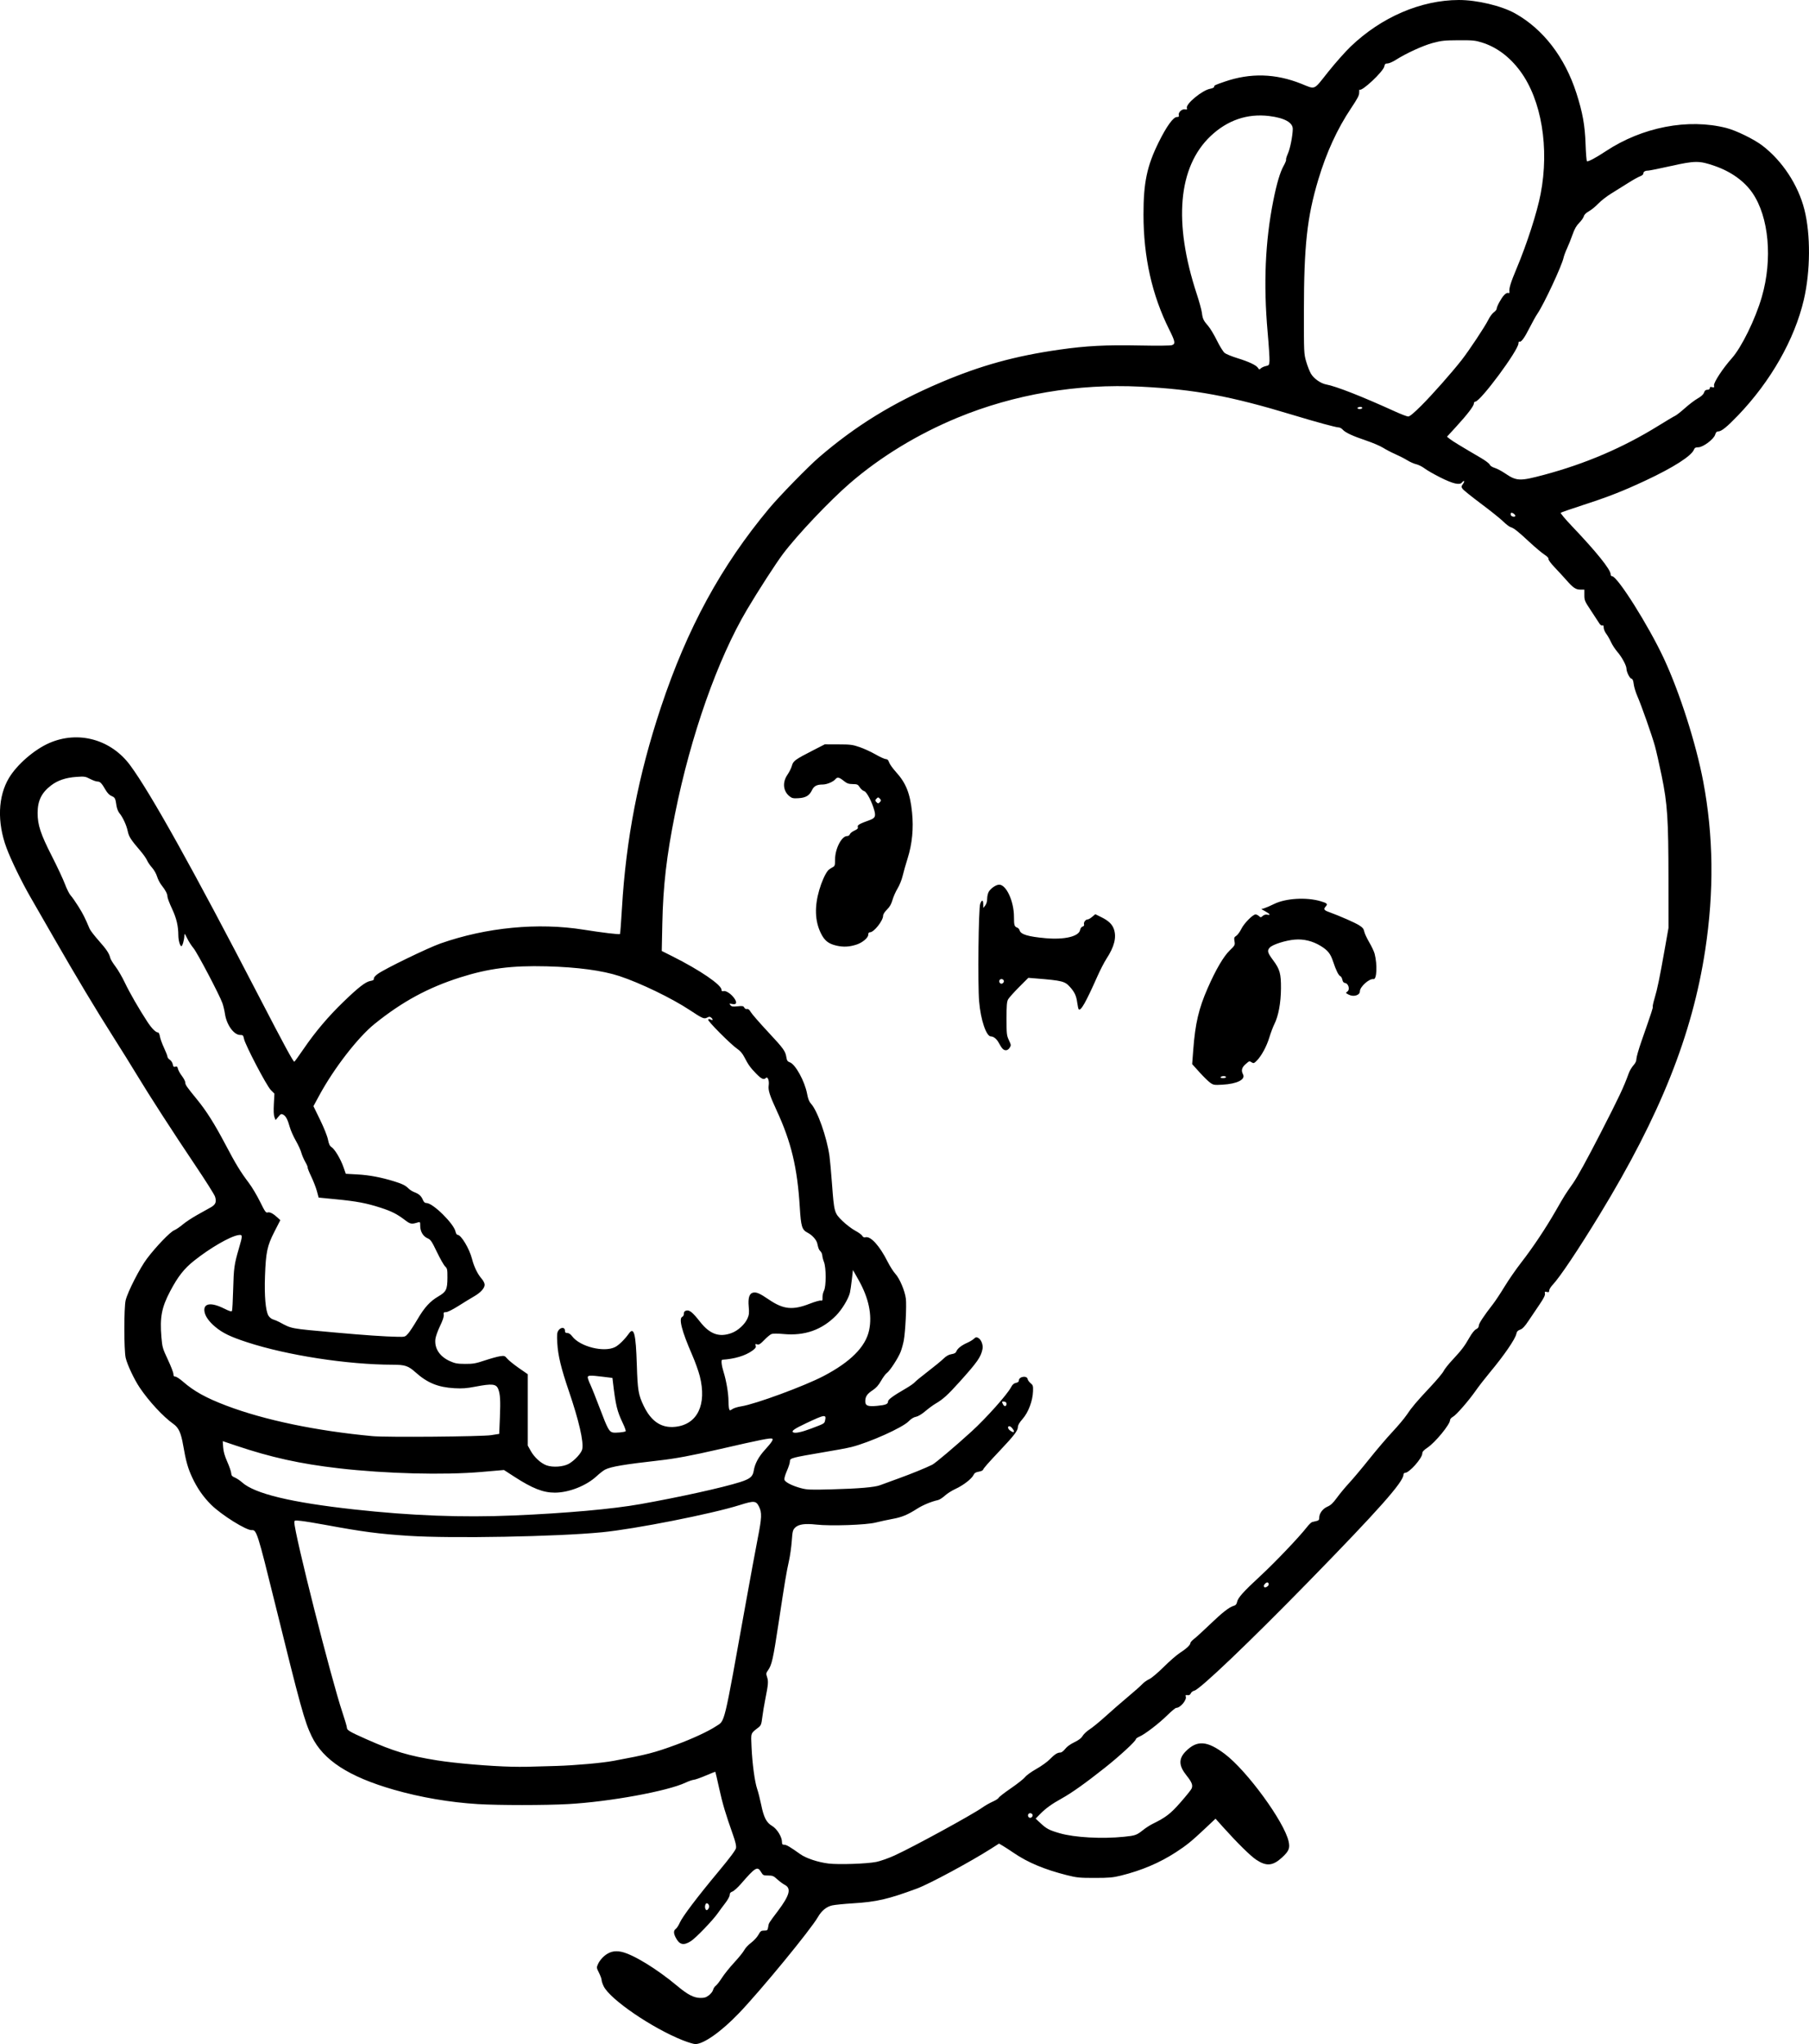 <?xml version="1.0" encoding="UTF-8" standalone="no"?>
<!-- Created with Inkscape (http://www.inkscape.org/) -->

<svg
   width="482.879mm"
   height="545.294mm"
   viewBox="0 0 482.879 545.294"
   version="1.1"
   id="svg1"
   xml:space="preserve"
   xmlns="http://www.w3.org/2000/svg"
   xmlns:svg="http://www.w3.org/2000/svg"><defs
     id="defs1" /><g
     id="layer1"
     transform="translate(963.246,222.585)"><path
       style="fill:#000000"
       d="m -780.988,321.694 c -8.203,-3.253 -19.427,-10.918 -21.125,-14.426 -0.299,-0.618 -0.544,-1.361 -0.544,-1.65 0,-0.289 -0.312,-1.152 -0.694,-1.918 -0.693,-1.39 -0.693,-1.394 -0.214,-2.456 0.264,-0.585 0.957,-1.472 1.54,-1.971 1.401,-1.199 2.776,-1.561 4.566,-1.202 3.093,0.621 9.488,4.516 15.044,9.162 2.739,2.291 4.368,3.134 6.105,3.159 1.071,0.016 1.533,-0.126 2.284,-0.698 0.518,-0.394 1.023,-1.044 1.123,-1.443 0.1,-0.399 0.421,-0.894 0.713,-1.098 0.292,-0.205 1.038,-1.163 1.658,-2.131 0.62,-0.967 2.103,-2.812 3.295,-4.098 1.192,-1.287 2.392,-2.774 2.665,-3.305 0.273,-0.531 1.09,-1.404 1.815,-1.941 0.725,-0.537 1.602,-1.489 1.95,-2.117 0.555,-1.002 0.743,-1.141 1.545,-1.141 0.839,0 0.925,-0.075 1.065,-0.935 0.184,-1.129 0.045,-0.899 2.6,-4.292 3.153,-4.188 3.637,-6.045 1.818,-6.974 -0.471,-0.24 -1.359,-0.897 -1.975,-1.46 -0.99,-0.905 -1.273,-1.023 -2.456,-1.023 -1.248,0 -1.374,-0.062 -1.884,-0.926 -0.959,-1.625 -1.493,-1.312 -5.365,3.15 -0.86,0.991 -1.887,1.914 -2.282,2.052 -0.517,0.18 -0.719,0.432 -0.719,0.896 0,0.358 -0.516,1.313 -1.158,2.142 -0.637,0.823 -1.539,2.044 -2.006,2.714 -1.331,1.91 -5.899,6.652 -7.203,7.479 -1.981,1.256 -3.072,0.983 -4.088,-1.024 -0.561,-1.109 -0.542,-1.821 0.06,-2.247 0.269,-0.19 0.745,-0.925 1.057,-1.632 0.732,-1.661 4.648,-6.836 10.338,-13.662 3.039,-3.647 4.572,-5.697 4.677,-6.257 0.111,-0.59 -0.127,-1.633 -0.814,-3.572 -1.992,-5.622 -2.769,-8.238 -3.69,-12.422 -0.52,-2.363 -0.975,-4.325 -1.011,-4.359 -0.036,-0.034 -1.188,0.418 -2.559,1.005 -1.372,0.587 -2.807,1.092 -3.191,1.122 -0.383,0.03 -1.358,0.368 -2.167,0.75 -4.844,2.291 -20.354,5.124 -31.422,5.737 -6.009,0.333 -18.547,0.335 -23.999,0.004 -7.502,-0.456 -15.37,-1.8 -22.454,-3.835 -12.069,-3.467 -18.881,-7.89 -21.956,-14.255 -1.916,-3.965 -2.961,-7.753 -9.916,-35.946 -4.477,-18.147 -4.81,-19.194 -6.06,-19.056 -1.395,0.155 -8.164,-4.073 -10.897,-6.807 -2.109,-2.109 -3.689,-4.388 -5.026,-7.25 -1.14,-2.441 -1.678,-4.349 -2.385,-8.46 -0.594,-3.454 -1.215,-4.813 -2.669,-5.837 -2.662,-1.876 -6.506,-6.021 -8.946,-9.647 -1.487,-2.21 -3.35,-6.167 -3.758,-7.982 -0.465,-2.072 -0.466,-13.424 -5.8e-4,-15.334 0.556,-2.282 3.791,-8.602 5.689,-11.113 2.421,-3.203 6.164,-7.096 7.264,-7.556 0.513,-0.214 1.539,-0.907 2.28,-1.539 0.741,-0.632 2.477,-1.779 3.86,-2.55 1.382,-0.771 3.018,-1.685 3.635,-2.032 1.3,-0.73 1.586,-1.47 1.118,-2.889 -0.178,-0.541 -2.53,-4.262 -5.227,-8.27 -6.004,-8.925 -12.257,-18.603 -15.666,-24.245 -1.407,-2.328 -4.223,-6.853 -6.26,-10.054 -4.608,-7.245 -9.92,-16.098 -15.771,-26.286 -2.478,-4.315 -5.33,-9.274 -6.339,-11.02 -2.37,-4.105 -5.191,-9.903 -6.393,-13.142 -2.536,-6.833 -2.285,-13.736 0.678,-18.657 2.144,-3.561 6.729,-7.536 10.706,-9.281 7.755,-3.403 16.508,-1.005 21.633,5.925 5.412,7.319 16.801,27.749 34.421,61.745 6.696,12.92 9.167,17.471 9.404,17.324 0.126,-0.078 1.267,-1.656 2.534,-3.507 3.077,-4.493 6.508,-8.543 10.544,-12.444 4.037,-3.902 5.945,-5.377 7.235,-5.595 0.718,-0.121 0.956,-0.282 0.9,-0.608 -0.046,-0.27 0.368,-0.766 1.058,-1.267 1.891,-1.372 13.359,-6.935 16.745,-8.123 12.254,-4.298 26.034,-5.621 38.232,-3.67 4.823,0.771 9.503,1.332 9.676,1.158 0.067,-0.067 0.3,-3.146 0.517,-6.843 1.087,-18.538 4.406,-35.643 10.417,-53.684 7.031,-21.105 16.048,-37.653 28.905,-53.049 2.741,-3.282 10.447,-11.171 13.327,-13.643 9.825,-8.434 19.681,-14.487 32.409,-19.904 10.655,-4.534 19.878,-7.083 31.75,-8.775 7.149,-1.019 12.362,-1.289 21.366,-1.11 4.832,0.096 8.266,0.06 8.665,-0.092 0.955,-0.363 0.847,-0.96 -0.758,-4.171 -4.585,-9.175 -6.85,-19.287 -6.861,-30.621 -0.008,-8.556 0.921,-12.99 4.046,-19.315 2.103,-4.255 3.903,-6.747 4.874,-6.747 0.492,0 0.604,-0.112 0.501,-0.505 -0.19,-0.728 0.859,-1.696 1.669,-1.541 0.526,0.101 0.614,0.036 0.489,-0.361 -0.346,-1.091 4.153,-4.784 6.264,-5.14 0.575,-0.097 1.02,-0.323 1.02,-0.518 0,-0.383 0.131,-0.447 2.775,-1.361 6.883,-2.38 13.6,-2.198 20.485,0.557 3.877,1.551 3.18,1.854 7.114,-3.092 1.895,-2.382 4.621,-5.458 6.058,-6.834 8.21,-7.863 18.757,-12.398 28.886,-12.42 4.838,-0.011 11.393,1.55 15.011,3.573 7.519,4.205 13.301,11.725 16.374,21.293 1.654,5.15 2.27,8.577 2.439,13.567 0.083,2.441 0.248,4.499 0.368,4.574 0.303,0.188 2.342,-0.894 4.997,-2.651 9.753,-6.456 21.989,-8.818 32.209,-6.217 2.61,0.664 7.366,2.986 9.599,4.687 5.329,4.058 9.571,10.503 11.238,17.075 1.69,6.661 1.626,16.457 -0.156,24.078 -2.475,10.584 -8.822,21.73 -17.564,30.845 -2.934,3.059 -4.425,4.264 -5.277,4.264 -0.411,0 -0.637,0.236 -0.82,0.86 -0.358,1.216 -3.241,3.373 -4.508,3.373 -0.71,0 -0.969,0.136 -1.146,0.6 -0.643,1.69 -5.499,4.797 -12.92,8.264 -6.056,2.829 -9.924,4.346 -16.604,6.51 -3.201,1.037 -5.921,1.978 -6.044,2.091 -0.122,0.113 1.18,1.676 2.894,3.475 6.629,6.955 10.426,11.671 10.426,12.949 0,0.279 0.169,0.507 0.376,0.507 1.438,0 9.728,13.149 13.824,21.926 4.227,9.057 8.594,22.695 10.516,32.843 2.74,14.466 2.914,29.345 0.525,44.979 -3.456,22.622 -12.005,44.036 -28.153,70.522 -5.677,9.311 -10.644,16.732 -12.535,18.728 -0.527,0.556 -0.958,1.254 -0.958,1.55 0,0.434 -0.121,0.509 -0.624,0.382 -0.54,-0.135 -0.608,-0.074 -0.508,0.451 0.082,0.427 -0.338,1.274 -1.407,2.84 -0.838,1.228 -2.158,3.184 -2.935,4.348 -1.041,1.561 -1.636,2.195 -2.265,2.415 -0.635,0.222 -0.895,0.502 -1.016,1.096 -0.289,1.415 -3.24,5.716 -7.091,10.336 -1.253,1.504 -2.934,3.669 -3.734,4.811 -1.964,2.804 -5.258,6.572 -6.152,7.038 -0.4,0.209 -0.728,0.595 -0.728,0.858 0,1.143 -3.928,5.929 -6.019,7.334 -1.016,0.683 -1.389,1.1 -1.389,1.554 0,1.258 -3.472,5.171 -4.589,5.171 -0.246,0 -0.438,0.209 -0.438,0.477 0,1.95 -6.622,9.406 -25.518,28.733 -15.76,16.119 -28.865,28.613 -30.322,28.907 -0.371,0.075 -0.788,0.394 -0.926,0.709 -0.178,0.405 -0.437,0.547 -0.884,0.484 -0.496,-0.07 -0.596,0.005 -0.465,0.347 0.346,0.903 -1.445,3.049 -2.545,3.049 -0.212,0 -1.265,0.868 -2.34,1.928 -2.237,2.207 -5.987,5.086 -7.442,5.714 -0.544,0.235 -0.991,0.555 -0.992,0.711 -0.005,0.509 -4.283,4.455 -8.205,7.567 -5.158,4.093 -8.939,6.783 -11.602,8.253 -2.662,1.47 -4.29,2.649 -5.805,4.204 l -1.135,1.165 1.292,1.208 c 1.597,1.494 2.327,1.877 5.128,2.688 3.937,1.141 11.283,1.547 17.133,0.947 3.081,-0.316 3.391,-0.426 5.135,-1.812 0.705,-0.561 1.836,-1.291 2.514,-1.623 3.561,-1.745 4.781,-2.682 7.458,-5.732 1.468,-1.672 2.796,-3.318 2.951,-3.659 0.416,-0.914 0.111,-1.713 -1.36,-3.553 -2.088,-2.612 -2.132,-4.469 -0.152,-6.448 3.002,-3.002 5.67,-2.814 10.39,0.735 5.887,4.425 15.855,18.067 17.027,23.301 0.414,1.849 0.091,2.633 -1.793,4.355 -2.434,2.224 -4.163,2.361 -6.88,0.542 -1.533,-1.026 -5.052,-4.496 -8.838,-8.713 l -1.992,-2.219 -2.895,2.725 c -3.49,3.286 -4.871,4.405 -7.694,6.235 -4.351,2.821 -9.142,4.854 -14.648,6.217 -2.138,0.529 -3.186,0.622 -7.011,0.625 -4.035,0.003 -4.795,-0.072 -7.385,-0.724 -6.004,-1.512 -10.507,-3.397 -14.256,-5.964 -0.992,-0.679 -2.276,-1.513 -2.852,-1.853 l -1.048,-0.618 -2.046,1.305 c -5.529,3.526 -16.546,9.458 -19.81,10.666 -7.748,2.868 -10.776,3.57 -17.096,3.961 -2.364,0.146 -4.876,0.397 -5.583,0.557 -1.525,0.345 -2.825,1.406 -3.804,3.105 -1.967,3.412 -15.213,19.525 -21.102,25.668 -4.692,4.895 -9.428,8.241 -11.637,8.221 -0.441,-0.004 -1.944,-0.461 -3.342,-1.015 z m 6.915,-35.243 c 0.289,-0.54 -0.029,-1.306 -0.542,-1.306 -0.322,0 -0.552,0.82 -0.381,1.36 0.205,0.645 0.56,0.624 0.923,-0.054 z m 44.687,-12.326 c 1.081,-0.219 3.25,-0.978 4.821,-1.686 4.808,-2.169 20.873,-10.932 23.588,-12.866 0.699,-0.498 1.921,-1.192 2.715,-1.544 0.795,-0.351 1.513,-0.817 1.597,-1.034 0.083,-0.217 1.562,-1.363 3.286,-2.545 1.724,-1.182 3.424,-2.528 3.778,-2.991 0.354,-0.463 1.701,-1.433 2.994,-2.156 1.293,-0.723 2.892,-1.866 3.553,-2.541 1.334,-1.362 2.072,-1.834 2.868,-1.834 0.302,0 0.85,-0.416 1.264,-0.959 0.452,-0.593 1.381,-1.269 2.435,-1.772 1.184,-0.566 1.863,-1.084 2.227,-1.701 0.288,-0.488 1.144,-1.284 1.902,-1.769 0.758,-0.485 2.678,-2.06 4.265,-3.499 1.588,-1.439 4.256,-3.761 5.929,-5.158 1.673,-1.398 3.4,-2.926 3.836,-3.397 0.437,-0.47 1.27,-1.065 1.852,-1.322 0.599,-0.264 2.267,-1.667 3.844,-3.231 1.532,-1.52 3.437,-3.185 4.233,-3.699 1.787,-1.154 2.903,-2.186 2.903,-2.685 0,-0.208 0.446,-0.715 0.992,-1.127 0.546,-0.412 2.435,-2.136 4.199,-3.831 3.334,-3.205 5.215,-4.671 6.401,-4.988 0.5,-0.134 0.743,-0.414 0.862,-0.997 0.237,-1.159 1.643,-2.729 6.285,-7.021 3.893,-3.599 10.307,-10.326 12.368,-12.972 0.53,-0.68 1.159,-1.29 1.398,-1.354 0.239,-0.064 0.762,-0.189 1.162,-0.278 0.576,-0.128 0.728,-0.312 0.729,-0.884 0.002,-1.157 0.938,-2.41 2.21,-2.955 0.867,-0.371 1.486,-0.958 2.534,-2.398 0.762,-1.048 2.232,-2.816 3.265,-3.929 1.033,-1.113 3.447,-3.988 5.364,-6.389 1.917,-2.401 4.696,-5.657 6.175,-7.234 1.479,-1.578 3.181,-3.602 3.782,-4.498 1.403,-2.092 2.619,-3.529 6.376,-7.532 1.68,-1.789 3.25,-3.666 3.489,-4.17 0.239,-0.504 1.294,-1.837 2.344,-2.963 2.443,-2.618 3.239,-3.663 4.555,-5.983 0.654,-1.153 1.347,-2.018 1.786,-2.23 0.47,-0.226 0.717,-0.554 0.717,-0.951 0,-0.58 1.294,-2.545 3.793,-5.76 0.641,-0.825 2.032,-2.927 3.09,-4.671 1.059,-1.745 3.068,-4.643 4.466,-6.441 3.073,-3.953 6.48,-9.058 9.168,-13.736 2.454,-4.271 2.472,-4.299 4.644,-7.387 1.115,-1.584 3.827,-6.524 7.336,-13.361 5.04,-9.819 6.146,-12.168 7.545,-16.013 0.239,-0.658 0.793,-1.588 1.23,-2.067 0.536,-0.587 0.795,-1.146 0.795,-1.716 0,-0.465 0.602,-2.571 1.339,-4.68 2.822,-8.083 3.144,-9.069 3.025,-9.261 -0.067,-0.109 0.164,-1.152 0.513,-2.319 0.725,-2.421 1.31,-5.267 2.708,-13.156 l 0.984,-5.556 -0.009,-12.832 c -0.011,-16.272 -0.272,-20.229 -1.827,-27.771 -0.646,-3.134 -1.459,-6.711 -1.806,-7.948 -0.818,-2.914 -3.594,-10.793 -4.656,-13.213 -0.455,-1.037 -0.9,-2.494 -0.988,-3.236 -0.117,-0.985 -0.287,-1.383 -0.63,-1.472 -0.473,-0.124 -1.298,-1.805 -1.303,-2.656 -0.005,-0.829 -1.216,-3.083 -2.38,-4.428 -0.629,-0.727 -1.412,-1.917 -1.739,-2.645 -0.327,-0.728 -0.903,-1.733 -1.279,-2.234 -0.377,-0.501 -0.685,-1.242 -0.685,-1.645 0,-0.527 -0.107,-0.693 -0.377,-0.589 -0.229,0.088 -0.555,-0.15 -0.829,-0.604 -0.248,-0.412 -1.239,-1.928 -2.203,-3.371 -1.637,-2.451 -1.751,-2.719 -1.751,-4.101 v -1.479 h -1.065 c -1.231,0 -1.931,-0.476 -3.752,-2.553 -0.683,-0.779 -2.064,-2.279 -3.069,-3.335 -1.068,-1.121 -1.769,-2.071 -1.687,-2.284 0.087,-0.228 -0.325,-0.667 -1.096,-1.169 -0.68,-0.442 -2.472,-1.95 -3.982,-3.351 -3.157,-2.928 -4.142,-3.706 -5.043,-3.98 -0.354,-0.108 -1.247,-0.791 -1.984,-1.518 -0.737,-0.727 -3.38,-2.845 -5.873,-4.706 -2.493,-1.861 -4.72,-3.652 -4.949,-3.978 -0.384,-0.549 -0.375,-0.651 0.119,-1.346 0.561,-0.787 0.293,-1.063 -0.318,-0.327 -0.605,0.728 -2.411,0.297 -5.736,-1.369 -1.681,-0.843 -3.574,-1.927 -4.206,-2.409 -0.632,-0.483 -1.638,-0.987 -2.236,-1.121 -0.597,-0.134 -1.672,-0.608 -2.388,-1.053 -0.716,-0.445 -2.161,-1.186 -3.212,-1.646 -1.051,-0.46 -2.517,-1.223 -3.257,-1.696 -0.741,-0.472 -2.792,-1.346 -4.559,-1.941 -3.614,-1.217 -5.498,-2.098 -6.24,-2.919 -0.277,-0.307 -0.737,-0.558 -1.023,-0.558 -0.714,0 -5.982,-1.432 -12.232,-3.325 -16.72,-5.065 -26.202,-6.825 -40.706,-7.556 -16.755,-0.844 -33.724,2.035 -48.855,8.29 -10.631,4.394 -20.539,10.429 -28.707,17.486 -5.453,4.711 -14.007,13.739 -17.851,18.84 -1.892,2.51 -6.65,9.874 -9.618,14.883 -7.839,13.231 -14.983,33.494 -19.207,54.479 -2.259,11.22 -3.179,19.195 -3.389,29.373 l -0.148,7.189 2.919,1.464 c 7.274,3.648 13.031,7.577 13.031,8.893 0,0.355 0.142,0.447 0.533,0.345 0.673,-0.176 2.097,0.781 2.895,1.945 0.797,1.163 0.581,1.73 -0.573,1.501 -0.812,-0.161 -0.844,-0.141 -0.481,0.301 0.324,0.393 0.646,0.446 1.911,0.314 1.318,-0.138 1.558,-0.092 1.79,0.341 0.157,0.294 0.46,0.453 0.734,0.384 0.32,-0.08 0.632,0.172 0.996,0.805 0.291,0.507 2.375,2.9 4.63,5.318 4.203,4.506 4.614,5.079 4.895,6.827 0.129,0.801 0.317,1.065 0.906,1.27 1.497,0.522 3.977,5.033 4.606,8.379 0.256,1.364 0.56,2.139 1.034,2.646 1.727,1.842 4.236,8.931 4.944,13.97 0.141,1.005 0.443,4.327 0.671,7.383 0.571,7.664 0.614,7.816 2.786,9.93 0.976,0.951 2.507,2.118 3.4,2.594 0.894,0.476 1.749,1.099 1.901,1.383 0.192,0.358 0.456,0.474 0.861,0.376 1.391,-0.334 3.744,2.26 5.882,6.486 0.626,1.237 1.556,2.701 2.068,3.253 1.163,1.255 2.568,4.577 2.821,6.669 0.219,1.806 -0.125,8.742 -0.549,11.087 -0.155,0.859 -0.523,2.205 -0.817,2.991 -0.624,1.667 -2.908,5.183 -3.744,5.764 -0.318,0.221 -1,1.145 -1.515,2.054 -0.667,1.177 -1.311,1.898 -2.236,2.506 -1.476,0.97 -1.963,1.686 -1.977,2.907 -0.013,1.227 0.655,1.497 3.134,1.266 2.292,-0.213 2.942,-0.471 2.942,-1.168 0,-0.517 1.363,-1.513 4.722,-3.453 1.069,-0.617 2.141,-1.36 2.381,-1.65 0.24,-0.29 1.823,-1.588 3.516,-2.885 1.693,-1.297 3.567,-2.832 4.164,-3.411 0.764,-0.742 1.405,-1.104 2.167,-1.226 0.784,-0.125 1.144,-0.336 1.307,-0.763 0.286,-0.752 1.35,-1.588 2.886,-2.267 0.664,-0.294 1.466,-0.777 1.782,-1.073 0.478,-0.449 0.669,-0.488 1.15,-0.23 0.796,0.426 1.359,1.881 1.146,2.961 -0.421,2.133 -1.361,3.477 -6.153,8.795 -3.123,3.466 -4.401,4.624 -6.367,5.769 -0.655,0.381 -1.887,1.287 -2.738,2.011 -0.949,0.808 -1.915,1.387 -2.499,1.497 -0.609,0.114 -1.314,0.551 -1.957,1.213 -1.636,1.686 -10.371,5.612 -15.251,6.854 -1.116,0.284 -4.648,0.942 -7.85,1.462 -3.201,0.52 -6.446,1.123 -7.21,1.339 -1.211,0.343 -1.389,0.48 -1.389,1.069 0,0.372 -0.364,1.504 -0.808,2.517 -0.49,1.116 -0.743,2.048 -0.642,2.365 0.209,0.66 2.107,1.616 4.437,2.236 1.594,0.424 2.517,0.459 8.202,0.308 7.16,-0.19 11.428,-0.555 12.857,-1.099 0.526,-0.2 2.743,-1.01 4.926,-1.8 3.435,-1.242 7.149,-2.752 9.016,-3.666 0.814,-0.398 6.056,-4.828 10.482,-8.857 3.882,-3.534 9.557,-9.885 10.561,-11.819 0.372,-0.716 0.742,-1.045 1.304,-1.158 0.528,-0.106 0.784,-0.316 0.784,-0.644 0,-1.05 2.155,-1.394 2.339,-0.373 0.052,0.291 0.411,0.786 0.796,1.1 0.633,0.516 0.695,0.725 0.643,2.169 -0.093,2.554 -1.236,5.593 -2.754,7.328 -0.896,1.024 -1.288,1.702 -1.288,2.227 0,0.909 -1.039,2.269 -4.655,6.094 -3.308,3.499 -4.507,4.863 -4.648,5.287 -0.061,0.184 -0.582,0.411 -1.157,0.505 -0.794,0.129 -1.13,0.346 -1.397,0.902 -0.487,1.016 -2.76,2.763 -4.812,3.697 -0.946,0.431 -2.219,1.242 -2.829,1.802 -0.61,0.56 -1.443,1.09 -1.852,1.178 -1.697,0.363 -4.014,1.32 -5.504,2.274 -2.597,1.661 -4.101,2.285 -6.616,2.743 -1.31,0.239 -3.334,0.676 -4.498,0.971 -2.552,0.647 -12.027,0.969 -15.875,0.54 -3.009,-0.336 -4.716,-0.088 -5.621,0.816 -0.616,0.616 -0.703,0.963 -0.89,3.548 -0.114,1.576 -0.444,3.935 -0.734,5.243 -0.715,3.225 -1.106,5.563 -2.788,16.666 -1.462,9.644 -1.804,11.169 -2.829,12.609 -0.514,0.721 -0.537,0.898 -0.239,1.8 0.377,1.143 0.312,1.955 -0.465,5.832 -0.307,1.528 -0.673,3.728 -0.815,4.889 -0.226,1.851 -0.35,2.183 -1.008,2.697 -2.156,1.685 -2.035,1.348 -1.863,5.209 0.199,4.466 0.851,9.316 1.51,11.231 0.285,0.828 0.76,2.696 1.056,4.151 0.696,3.428 1.402,4.806 2.915,5.69 1.307,0.764 2.643,2.919 2.643,4.262 0,0.621 0.114,0.764 0.61,0.764 0.59,0 1.504,0.536 4.285,2.515 1.549,1.102 4.737,2.159 7.541,2.499 2.664,0.324 10.242,0.07 12.681,-0.424 z m 89.183,-207.873 c -0.509,-0.36 -1.802,-1.625 -2.872,-2.811 l -1.946,-2.156 0.298,-3.892 c 0.535,-6.996 1.456,-10.919 3.838,-16.355 2.166,-4.942 4.244,-8.497 5.901,-10.091 1.384,-1.332 1.435,-1.43 1.267,-2.428 -0.155,-0.915 -0.097,-1.092 0.482,-1.471 0.362,-0.237 0.972,-1.073 1.356,-1.859 0.723,-1.477 3.052,-3.834 3.789,-3.834 0.227,0 0.631,0.197 0.897,0.438 0.451,0.408 0.519,0.406 1.004,-0.033 0.325,-0.295 0.771,-0.423 1.191,-0.342 0.991,0.19 0.817,-0.148 -0.443,-0.856 l -1.113,-0.626 0.783,-0.232 c 0.43,-0.128 1.616,-0.642 2.635,-1.143 3.085,-1.518 8.591,-1.846 12.377,-0.738 1.749,0.512 1.99,0.742 1.428,1.363 -0.688,0.76 -0.543,1.03 0.813,1.523 2.904,1.056 6.952,2.832 8.063,3.536 0.918,0.582 1.233,0.964 1.362,1.652 0.092,0.492 0.692,1.791 1.333,2.886 0.641,1.095 1.287,2.461 1.436,3.036 0.763,2.946 0.59,6.942 -0.295,6.789 -1.129,-0.194 -3.631,2.046 -3.631,3.251 0,1.069 -1.686,1.57 -2.994,0.89 -0.841,-0.437 -0.851,-0.464 -0.312,-0.858 0.695,-0.508 0.253,-2.109 -0.616,-2.234 -0.422,-0.061 -0.644,-0.319 -0.756,-0.883 -0.088,-0.438 -0.326,-0.861 -0.53,-0.939 -0.476,-0.183 -1.179,-1.592 -1.924,-3.856 -0.714,-2.171 -1.423,-3.059 -3.401,-4.258 -2.106,-1.277 -4.47,-1.85 -6.831,-1.655 -2.464,0.203 -5.912,1.298 -6.689,2.125 -0.755,0.803 -0.612,1.367 0.841,3.313 1.845,2.472 2.17,3.614 2.146,7.562 -0.023,3.867 -0.675,7.387 -1.772,9.566 -0.355,0.705 -0.953,2.294 -1.33,3.531 -0.732,2.408 -2.1,4.932 -3.367,6.214 -0.678,0.686 -0.85,0.747 -1.305,0.463 -0.693,-0.433 -0.64,-0.448 -1.713,0.494 -0.978,0.858 -1.177,1.672 -0.652,2.654 0.747,1.395 -1.522,2.554 -5.443,2.781 -2.223,0.129 -2.443,0.095 -3.307,-0.517 z m 4.233,-1.505 c 0,-0.146 -0.291,-0.265 -0.646,-0.265 -0.355,0 -0.719,0.119 -0.809,0.265 -0.095,0.154 0.174,0.265 0.646,0.265 0.445,0 0.809,-0.119 0.809,-0.265 z m -59.653,-7.568 c -0.233,-0.233 -0.657,-0.88 -0.941,-1.438 -0.565,-1.107 -1.432,-1.842 -2.174,-1.842 -1.243,0 -2.738,-4.429 -3.148,-9.332 -0.391,-4.675 -0.168,-24.861 0.288,-26.056 0.438,-1.148 0.804,-1.088 0.812,0.132 l 0.006,0.992 0.517,-0.661 c 0.329,-0.421 0.52,-1.079 0.523,-1.811 0.003,-0.632 0.196,-1.471 0.428,-1.864 0.553,-0.935 1.953,-1.881 2.786,-1.881 1.894,0 3.932,4.428 3.94,8.561 0.004,2.285 0.105,2.616 0.881,2.903 0.268,0.099 0.551,0.423 0.629,0.719 0.284,1.084 2.28,1.683 6.988,2.096 4.991,0.438 8.804,-0.468 9.145,-2.173 0.096,-0.481 0.363,-0.852 0.67,-0.933 0.345,-0.09 0.468,-0.295 0.38,-0.631 -0.142,-0.542 0.442,-1.282 1.012,-1.282 0.197,0 0.728,-0.312 1.181,-0.693 l 0.824,-0.693 1.647,0.811 c 1.879,0.925 2.892,1.899 3.325,3.195 0.73,2.186 0.104,4.666 -1.989,7.871 -0.584,0.894 -1.689,3.038 -2.455,4.763 -3.06,6.888 -4.416,9.277 -4.958,8.735 -0.096,-0.096 -0.273,-0.893 -0.393,-1.77 -0.249,-1.818 -0.673,-2.757 -1.855,-4.103 -1.428,-1.626 -2.077,-1.793 -9.216,-2.369 l -1.984,-0.16 -2.488,2.492 c -1.369,1.371 -2.678,2.835 -2.91,3.254 -0.339,0.611 -0.422,1.627 -0.422,5.147 0,4.074 0.045,4.481 0.634,5.742 0.604,1.291 0.613,1.389 0.192,2.031 -0.504,0.77 -1.255,0.87 -1.875,0.25 z m 0.337,-17.902 c 0.105,-0.547 -0.658,-0.915 -1.062,-0.512 -0.403,0.403 -0.035,1.167 0.512,1.062 0.253,-0.049 0.501,-0.296 0.55,-0.55 z m -44.625,-9.587 c -2.191,-0.488 -3.261,-1.339 -4.248,-3.375 -1.56,-3.218 -1.695,-7.024 -0.406,-11.469 0.618,-2.134 1.549,-4.227 2.293,-5.156 0.185,-0.231 0.694,-0.608 1.131,-0.836 0.763,-0.399 0.794,-0.486 0.802,-2.225 0.013,-2.812 1.753,-6.176 3.195,-6.176 0.35,0 0.662,-0.204 0.754,-0.492 0.086,-0.27 0.632,-0.706 1.213,-0.968 0.824,-0.372 1.022,-0.585 0.9,-0.97 -0.16,-0.506 0.433,-0.849 3.162,-1.83 1.434,-0.516 1.675,-0.992 1.269,-2.512 -0.622,-2.327 -2.041,-5.045 -2.727,-5.224 -0.346,-0.09 -0.874,-0.545 -1.173,-1.01 -0.49,-0.764 -0.673,-0.848 -1.892,-0.865 -1.109,-0.016 -1.539,-0.172 -2.418,-0.879 -1.193,-0.959 -1.667,-1.055 -2.175,-0.443 -0.593,0.715 -2.298,1.436 -3.396,1.436 -1.572,0 -2.344,0.401 -2.866,1.489 -0.704,1.467 -1.654,2.041 -3.581,2.162 -1.409,0.089 -1.762,0.016 -2.41,-0.495 -1.725,-1.36 -1.965,-3.728 -0.583,-5.737 0.499,-0.725 1.041,-1.816 1.205,-2.426 0.347,-1.287 0.855,-1.657 5.67,-4.121 l 3.102,-1.587 3.621,0.01 c 3.261,0.009 3.831,0.083 5.737,0.746 1.164,0.405 3.058,1.277 4.208,1.939 1.15,0.662 2.371,1.219 2.713,1.239 0.452,0.026 0.699,0.269 0.904,0.889 0.155,0.469 0.986,1.631 1.847,2.58 2.659,2.934 3.756,5.7 4.272,10.766 0.435,4.277 0.038,8.365 -1.191,12.266 -0.503,1.597 -1.105,3.714 -1.337,4.705 -0.232,0.991 -0.834,2.479 -1.338,3.307 -0.504,0.828 -1.116,2.209 -1.36,3.068 -0.319,1.121 -0.734,1.846 -1.472,2.569 -0.615,0.603 -1.028,1.256 -1.028,1.628 0,1.334 -2.447,4.424 -3.506,4.427 -0.313,8.9e-4 -0.463,0.209 -0.463,0.644 0,0.828 -1.56,2.133 -3.167,2.649 -1.879,0.603 -3.44,0.687 -5.26,0.281 z m 11.613,-38.378 c 0.281,-0.339 0.264,-0.487 -0.1,-0.85 -0.411,-0.411 -0.47,-0.411 -0.881,0 -0.364,0.364 -0.381,0.512 -0.1,0.85 0.187,0.226 0.43,0.41 0.54,0.41 0.11,0 0.353,-0.185 0.54,-0.41 z m 40.685,270.48 c 0.105,-0.547 -0.658,-0.915 -1.062,-0.512 -0.403,0.403 -0.035,1.167 0.512,1.062 0.253,-0.049 0.501,-0.296 0.55,-0.55 z M -814.695,248.508 c 5.111,-0.16 12.142,-0.787 15.214,-1.356 8.953,-1.659 10.862,-2.152 16.837,-4.346 4.155,-1.526 8.501,-3.542 10.509,-4.875 2.484,-1.649 1.917,0.693 7.991,-33.02 1.226,-6.802 2.646,-14.489 3.157,-17.081 1.099,-5.574 1.151,-6.908 0.334,-8.528 -0.787,-1.56 -1.302,-1.598 -5.176,-0.377 -7.437,2.344 -27.902,6.384 -36.694,7.244 -12.061,1.179 -40.162,1.698 -51.648,0.953 -7.938,-0.515 -12.288,-1.085 -22.039,-2.889 -2.692,-0.498 -5.698,-0.989 -6.681,-1.092 -1.702,-0.178 -1.786,-0.16 -1.786,0.375 0,2.942 9.85,41.854 12.847,50.748 0.647,1.92 1.176,3.722 1.176,4.004 0,0.692 0.667,1.09 5.21,3.106 7.318,3.248 11.25,4.425 18.867,5.645 4.844,0.776 14.228,1.571 19.976,1.692 2.924,0.061 4.099,0.041 11.906,-0.204 z m 190.103,-48.421 c 0,-0.586 -0.447,-0.712 -0.905,-0.254 -0.448,0.448 -0.518,0.722 -0.251,0.988 0.257,0.257 1.156,-0.314 1.156,-0.734 z m -201.613,-18.396 c 14.038,-0.596 26.488,-1.71 33.911,-3.033 10.538,-1.878 21.98,-4.404 26.617,-5.878 2.636,-0.837 3.376,-1.454 3.627,-3.021 0.3,-1.882 1.269,-3.69 2.992,-5.585 1.764,-1.94 2.296,-2.749 1.949,-2.964 -0.431,-0.267 -2.89,0.222 -14.327,2.849 -7.271,1.67 -11.468,2.453 -15.743,2.938 -9.549,1.082 -12.976,1.661 -14.552,2.46 -0.437,0.221 -1.464,1.02 -2.283,1.776 -2.757,2.543 -7.38,4.36 -11.117,4.368 -3.118,0.007 -5.989,-1.12 -10.81,-4.241 l -2.778,-1.799 -6.085,0.524 c -9.997,0.862 -25.461,0.465 -37.968,-0.974 -10.331,-1.189 -18.104,-2.902 -27.481,-6.058 l -3.536,-1.19 0.113,1.645 c 0.079,1.144 0.415,2.324 1.103,3.873 0.544,1.225 1.013,2.583 1.042,3.017 0.042,0.63 0.238,0.867 0.978,1.176 0.509,0.213 1.368,0.786 1.909,1.273 3.363,3.034 13.057,5.374 29.974,7.236 15.218,1.675 28.779,2.188 42.466,1.606 z m 14.87,-13.83 c 1.527,-0.895 3.281,-2.816 3.506,-3.84 0.428,-1.95 -0.867,-7.59 -3.553,-15.466 -2.099,-6.157 -2.915,-9.527 -3.102,-12.825 -0.128,-2.253 -0.081,-2.813 0.287,-3.373 0.609,-0.93 1.751,-0.937 1.751,-0.011 0,0.52 0.134,0.661 0.63,0.661 0.408,0 0.877,0.324 1.332,0.92 2.099,2.751 8.49,4.336 11.433,2.834 1.01,-0.515 2.547,-2.024 3.686,-3.618 1.352,-1.892 1.853,0.091 2.107,8.33 0.21,6.82 0.414,8.031 1.852,11.012 1.998,4.141 4.722,5.943 8.402,5.558 5.918,-0.619 8.478,-5.904 6.552,-13.528 -0.331,-1.31 -1.251,-3.87 -2.045,-5.689 -2.785,-6.381 -3.646,-9.747 -2.595,-10.15 0.218,-0.084 0.397,-0.451 0.397,-0.817 0,-0.486 0.175,-0.709 0.654,-0.829 0.842,-0.211 1.688,0.48 3.662,2.992 2.619,3.333 5.141,4.223 8.452,2.984 1.699,-0.636 3.517,-2.31 4.211,-3.877 0.421,-0.951 0.476,-1.484 0.328,-3.124 -0.209,-2.308 0.146,-3.504 1.112,-3.746 0.902,-0.226 1.819,0.169 4.273,1.84 3.861,2.629 6.346,2.882 10.887,1.108 1.369,-0.535 2.707,-0.915 2.974,-0.846 0.409,0.107 0.479,-0.024 0.447,-0.84 -0.021,-0.532 0.159,-1.348 0.4,-1.813 0.597,-1.154 0.595,-6.101 -0.002,-7.62 -0.229,-0.582 -0.432,-1.365 -0.451,-1.739 -0.019,-0.374 -0.236,-0.881 -0.481,-1.126 -0.441,-0.441 -0.548,-0.7 -0.853,-2.076 -0.22,-0.992 -1.359,-2.263 -2.592,-2.892 -1.504,-0.767 -1.77,-1.638 -2.084,-6.797 -0.64,-10.541 -2.291,-17.433 -6.195,-25.852 -1.831,-3.949 -2.289,-5.39 -2.105,-6.619 0.193,-1.288 -0.262,-2.5 -0.753,-2.008 -0.556,0.556 -1.17,0.288 -2.542,-1.111 -1.583,-1.614 -2.136,-2.382 -3.194,-4.433 -0.514,-0.997 -1.129,-1.717 -1.904,-2.23 -1.611,-1.065 -7.979,-7.453 -7.769,-7.792 0.121,-0.195 0.33,-0.197 0.687,-0.006 0.611,0.327 0.687,-0.064 0.107,-0.545 -0.327,-0.271 -0.527,-0.272 -1.027,-0.005 -0.849,0.454 -1.236,0.29 -4.687,-1.996 -4.753,-3.148 -13.186,-7.222 -18.751,-9.058 -4.53,-1.495 -11.249,-2.395 -19.447,-2.606 -9.342,-0.24 -15.489,0.55 -23.093,2.966 -8.583,2.728 -15.472,6.468 -22.813,12.383 -4.468,3.601 -10.842,11.832 -14.772,19.076 l -1.564,2.883 1.781,3.647 c 1.021,2.091 1.916,4.331 2.096,5.25 0.236,1.202 0.477,1.709 0.962,2.027 0.871,0.571 2.431,3.192 3.184,5.35 l 0.615,1.761 3.122,0.173 c 3.138,0.174 6.3,0.768 9.736,1.828 2.242,0.692 3.1,1.117 3.894,1.929 0.332,0.34 1.02,0.775 1.53,0.967 1.24,0.468 1.852,1.016 2.289,2.048 0.265,0.627 0.534,0.86 0.993,0.86 1.707,0 7.309,5.529 7.729,7.629 0.092,0.461 0.326,0.838 0.521,0.838 0.974,0 3.199,3.722 3.913,6.544 0.504,1.991 1.472,3.965 2.546,5.189 0.437,0.498 0.794,1.207 0.794,1.577 0,0.936 -1.081,2.123 -2.858,3.14 -0.829,0.474 -2.688,1.61 -4.131,2.525 -1.527,0.968 -2.918,1.663 -3.328,1.663 -0.617,0 -0.692,0.091 -0.604,0.728 0.065,0.472 -0.283,1.516 -0.991,2.971 -0.601,1.234 -1.157,2.795 -1.237,3.469 -0.296,2.498 1.135,4.672 3.887,5.907 1.345,0.604 1.971,0.717 4.038,0.73 2.12,0.014 2.82,-0.109 5.253,-0.92 1.544,-0.515 3.368,-1.02 4.054,-1.123 1.176,-0.176 1.287,-0.139 1.955,0.651 0.39,0.461 1.78,1.582 3.089,2.491 l 2.381,1.653 v 9.514 9.514 l 0.785,1.417 c 0.94,1.697 2.68,3.295 4.196,3.854 1.698,0.626 4.584,0.412 6.053,-0.449 z m -20.796,-7.599 2.144,-0.338 0.18,-4.429 c 0.181,-4.468 0.087,-6.133 -0.424,-7.482 -0.542,-1.431 -1.617,-1.551 -6.136,-0.683 -2.309,0.443 -3.499,0.531 -5.581,0.412 -4.374,-0.25 -7.213,-1.409 -10.379,-4.238 -1.955,-1.746 -2.8,-2.025 -6.157,-2.031 -12.031,-0.019 -28.067,-2.494 -38.761,-5.981 -4.44,-1.448 -6.524,-2.446 -8.468,-4.057 -1.764,-1.461 -2.791,-2.92 -2.964,-4.212 -0.291,-2.169 1.791,-2.46 5.253,-0.732 1.415,0.706 1.971,0.873 2.101,0.63 0.097,-0.182 0.239,-2.771 0.317,-5.754 0.148,-5.683 0.289,-6.688 1.539,-10.948 1.03,-3.51 1.019,-3.714 -0.178,-3.52 -2.214,0.359 -7.531,3.439 -11.803,6.837 -2.673,2.126 -4.327,4.239 -6.389,8.16 -2.269,4.315 -2.765,6.924 -2.322,12.228 0.222,2.665 0.326,3.025 1.72,5.992 0.816,1.737 1.483,3.467 1.483,3.846 0,0.505 0.137,0.688 0.514,0.688 0.283,0 1.197,0.598 2.033,1.33 2.937,2.57 6.165,4.355 11.608,6.419 10.147,3.847 24.014,6.736 39.026,8.131 3.668,0.341 29.15,0.126 31.645,-0.267 z m 35.888,-1.032 c 0.108,-0.101 -0.214,-1.04 -0.716,-2.088 -1.574,-3.285 -1.942,-4.805 -2.68,-11.062 l -0.128,-1.083 -2.488,-0.306 c -3.494,-0.429 -4.107,-0.406 -4.104,0.157 0.001,0.255 0.312,1.118 0.69,1.918 0.378,0.8 1.558,3.757 2.623,6.571 1.982,5.237 2.404,6.011 3.393,6.218 0.717,0.15 3.149,-0.083 3.41,-0.326 z m 49.545,-0.732 c 3.569,-1.349 3.508,-1.312 3.699,-2.183 0.362,-1.647 -0.09,-1.58 -5.025,0.748 -3.183,1.501 -4.051,2.105 -3.509,2.442 0.529,0.329 2.246,-0.029 4.835,-1.007 z m 54.107,0.763 c 0,-0.422 -0.837,-1.382 -1.206,-1.382 -0.581,0 -0.456,0.712 0.206,1.176 0.644,0.451 0.999,0.525 0.999,0.206 z m -75.032,-6.022 c 0.341,-0.224 1.379,-0.526 2.306,-0.673 3.735,-0.591 16.713,-5.365 21.837,-8.033 7.256,-3.778 11.304,-7.837 12.231,-12.266 0.851,-4.065 -0.103,-8.596 -2.824,-13.415 l -1.494,-2.646 -0.304,2.646 c -0.167,1.455 -0.395,3.003 -0.507,3.44 -0.427,1.674 -2.137,4.483 -3.69,6.059 -3.791,3.847 -8.403,5.467 -14.042,4.934 -1.514,-0.143 -2.822,-0.146 -3.188,-0.006 -0.342,0.13 -1.211,0.848 -1.932,1.596 -1.058,1.098 -1.422,1.324 -1.889,1.175 -0.496,-0.157 -0.555,-0.106 -0.407,0.36 0.136,0.429 -0.059,0.711 -0.928,1.34 -1.832,1.327 -4.751,2.2 -7.99,2.39 -0.361,0.021 -0.206,1.528 0.333,3.229 0.731,2.309 1.321,5.783 1.321,7.776 0,1.548 0.166,2.501 0.434,2.501 0.062,0 0.392,-0.183 0.734,-0.406 z m 73.048,-1.335 c 0,-0.324 -0.214,-0.538 -0.595,-0.592 -0.67,-0.095 -0.717,0.023 -0.313,0.779 0.34,0.636 0.908,0.518 0.908,-0.188 z m -159.728,-18.744 c 0.438,-0.499 1.552,-2.193 2.475,-3.765 1.909,-3.251 3.367,-4.845 5.645,-6.176 2.049,-1.197 2.36,-1.845 2.373,-4.945 0.009,-2.217 -0.044,-2.482 -0.611,-3.011 -0.342,-0.319 -1.329,-2.054 -2.195,-3.854 -1.381,-2.875 -1.684,-3.32 -2.481,-3.653 -1.184,-0.495 -1.976,-1.811 -1.977,-3.287 -9.2e-4,-1.077 -0.041,-1.143 -0.596,-0.967 -1.707,0.539 -2.029,0.484 -3.442,-0.589 -2.176,-1.653 -3.581,-2.366 -6.558,-3.329 -3.738,-1.21 -6.412,-1.714 -11.891,-2.243 l -4.627,-0.447 -0.461,-1.712 c -0.254,-0.942 -0.943,-2.715 -1.531,-3.941 -0.588,-1.226 -1.009,-2.289 -0.935,-2.363 0.074,-0.074 -0.21,-0.742 -0.632,-1.483 -0.421,-0.742 -0.906,-1.875 -1.077,-2.517 -0.171,-0.643 -0.829,-2.071 -1.463,-3.175 -0.634,-1.104 -1.353,-2.721 -1.599,-3.594 -0.582,-2.073 -1.048,-2.957 -1.758,-3.337 -0.511,-0.274 -0.665,-0.207 -1.31,0.565 l -0.731,0.875 -0.303,-0.772 c -0.196,-0.5 -0.251,-1.74 -0.155,-3.527 l 0.148,-2.755 -0.98,-0.988 c -1.125,-1.135 -6.787,-11.942 -7.136,-13.621 -0.198,-0.951 -0.293,-1.047 -1.051,-1.047 -1.662,0 -3.614,-2.723 -4.034,-5.627 -0.121,-0.834 -0.42,-2.102 -0.666,-2.816 -0.72,-2.096 -6.749,-13.558 -7.742,-14.717 -0.5,-0.584 -1.248,-1.744 -1.661,-2.577 -0.685,-1.381 -0.754,-1.445 -0.769,-0.721 -0.023,1.064 -0.513,2.778 -0.794,2.778 -0.365,0 -0.807,-1.568 -0.813,-2.884 -0.011,-2.533 -0.492,-4.555 -1.696,-7.13 -0.665,-1.423 -1.209,-2.854 -1.209,-3.179 0,-0.739 -0.503,-1.72 -1.563,-3.05 -0.451,-0.566 -0.996,-1.62 -1.21,-2.342 -0.217,-0.73 -0.815,-1.784 -1.348,-2.373 -0.527,-0.583 -1.123,-1.455 -1.325,-1.938 -0.202,-0.483 -0.994,-1.61 -1.76,-2.504 -2.588,-3.021 -3.086,-3.795 -3.399,-5.291 -0.337,-1.606 -1.315,-3.716 -2.23,-4.81 -0.332,-0.397 -0.672,-1.27 -0.773,-1.984 -0.278,-1.964 -0.39,-2.184 -1.316,-2.571 -0.564,-0.236 -1.12,-0.807 -1.605,-1.649 -1.03,-1.789 -1.447,-2.215 -2.17,-2.215 -0.344,0 -1.227,-0.315 -1.963,-0.7 -1.245,-0.651 -1.498,-0.688 -3.637,-0.537 -2.878,0.204 -5.022,0.931 -6.802,2.304 -2.528,1.95 -3.559,4.079 -3.559,7.348 0,3.165 0.814,5.627 3.778,11.428 1.45,2.838 3.032,6.218 3.517,7.512 0.484,1.294 1.176,2.663 1.536,3.043 0.36,0.379 1.289,1.706 2.064,2.948 1.253,2.008 1.744,2.983 2.993,5.944 0.184,0.437 1.285,1.865 2.446,3.175 2.093,2.361 2.753,3.355 3.072,4.63 0.091,0.364 0.71,1.376 1.376,2.249 0.666,0.873 1.789,2.804 2.495,4.292 1.283,2.699 3.807,7.081 6.024,10.458 1.173,1.787 2.233,2.845 2.847,2.845 0.18,0 0.404,0.477 0.497,1.06 0.093,0.583 0.585,1.947 1.092,3.03 0.507,1.084 0.923,2.152 0.923,2.374 0,0.222 0.284,0.589 0.63,0.816 0.347,0.227 0.703,0.774 0.791,1.215 0.13,0.651 0.259,0.771 0.684,0.636 0.416,-0.132 0.559,-0.014 0.698,0.577 0.096,0.408 0.576,1.268 1.067,1.911 0.491,0.642 0.892,1.428 0.892,1.747 0,0.605 0.362,1.126 3.153,4.536 2.487,3.038 4.659,6.481 7.569,11.996 2.795,5.298 3.999,7.27 6.276,10.284 0.81,1.072 2.143,3.312 2.962,4.976 1.299,2.64 1.557,3.005 2.022,2.857 0.572,-0.182 1.491,0.299 2.673,1.396 l 0.71,0.66 -1.573,3.076 c -1.933,3.778 -2.286,5.445 -2.52,11.869 -0.19,5.231 0.157,9.221 0.915,10.519 0.259,0.444 0.808,0.893 1.244,1.018 0.429,0.123 1.196,0.448 1.706,0.72 3.384,1.813 2.601,1.666 14.817,2.769 7.855,0.709 13.265,1.08 16.707,1.146 1.992,0.038 2.035,0.025 2.82,-0.868 z m 295.532,-218.215 c -0.143,-0.43 -0.934,-0.899 -1.151,-0.682 -0.098,0.098 -0.107,0.361 -0.021,0.586 0.181,0.472 1.329,0.567 1.172,0.096 z m 7.6,-10.839 c 11.14,-2.976 21.169,-7.27 30.559,-13.084 2.11,-1.307 4.134,-2.51 4.498,-2.673 0.364,-0.164 1.554,-1.095 2.646,-2.07 1.091,-0.975 2.622,-2.135 3.402,-2.578 0.943,-0.536 1.505,-1.057 1.68,-1.558 0.19,-0.545 0.437,-0.753 0.898,-0.753 0.408,0 0.636,-0.153 0.636,-0.426 0,-0.315 0.162,-0.385 0.624,-0.269 0.54,0.135 0.608,0.074 0.508,-0.451 -0.145,-0.758 2.329,-4.537 4.735,-7.234 2.629,-2.947 6.305,-10.454 8.024,-16.386 2.914,-10.054 1.896,-21.345 -2.501,-27.735 -2.175,-3.161 -5.706,-5.689 -10.054,-7.197 -4.13,-1.433 -5.228,-1.432 -11.691,0.008 -3.003,0.669 -5.702,1.216 -5.998,1.216 -0.862,0 -1.375,0.287 -1.375,0.769 0,0.269 -0.358,0.577 -0.895,0.771 -0.492,0.178 -1.951,0.996 -3.241,1.818 -1.29,0.822 -3.297,2.075 -4.459,2.784 -1.162,0.71 -2.71,1.915 -3.44,2.679 -0.73,0.764 -1.855,1.681 -2.5,2.038 -0.762,0.422 -1.238,0.894 -1.358,1.346 -0.101,0.383 -0.656,1.168 -1.232,1.744 -0.758,0.758 -1.25,1.625 -1.78,3.14 -0.403,1.151 -1.065,2.807 -1.471,3.68 -0.406,0.873 -0.823,1.993 -0.927,2.489 -0.444,2.116 -5.26,12.43 -6.961,14.907 -0.425,0.618 -1.372,2.315 -2.105,3.77 -1.372,2.723 -2.285,3.964 -2.72,3.694 -0.137,-0.085 -0.249,0.126 -0.249,0.468 0,1.825 -10.174,15.549 -11.527,15.549 -0.208,0 -0.379,0.226 -0.379,0.503 0,0.653 -1.753,2.941 -4.765,6.222 l -2.409,2.624 0.743,0.6 c 0.682,0.551 2.924,1.918 8.379,5.107 1.144,0.669 2.173,1.454 2.286,1.745 0.122,0.313 0.663,0.669 1.324,0.871 0.615,0.188 1.847,0.837 2.739,1.442 3.101,2.106 3.943,2.141 10.357,0.427 z m -32.616,-18.551 c 2.932,-2.929 8.054,-8.72 10.704,-12.102 1.972,-2.517 6.247,-8.959 7.093,-10.688 0.402,-0.822 1.073,-1.739 1.491,-2.036 0.418,-0.297 0.76,-0.715 0.76,-0.929 0,-0.601 1.189,-2.799 1.967,-3.636 0.423,-0.455 0.859,-0.691 1.102,-0.597 0.277,0.106 0.382,0.011 0.335,-0.306 -0.136,-0.918 0.349,-2.492 1.908,-6.199 2.772,-6.589 5.47,-14.954 6.428,-19.927 2.358,-12.246 0.237,-25.036 -5.425,-32.714 -2.837,-3.847 -6.319,-6.447 -10.284,-7.679 -1.749,-0.544 -2.486,-0.614 -6.218,-0.593 -3.69,0.021 -4.569,0.113 -6.85,0.722 -2.619,0.699 -7.158,2.777 -9.94,4.552 -0.794,0.506 -1.761,0.921 -2.15,0.921 -0.573,0 -0.736,0.15 -0.865,0.794 -0.275,1.374 -6.019,6.764 -6.595,6.188 -0.077,-0.077 -0.128,0.272 -0.114,0.775 0.021,0.729 -0.413,1.57 -2.124,4.125 -3.716,5.548 -6.6,11.819 -8.791,19.117 -2.994,9.973 -3.826,17.593 -3.839,35.147 -0.008,10.972 0.007,11.296 0.603,13.361 0.336,1.164 0.912,2.632 1.28,3.262 0.751,1.286 2.601,2.594 4.043,2.859 2.676,0.491 9.564,3.192 18.408,7.218 1.601,0.729 3.176,1.33 3.5,1.336 0.406,0.007 1.519,-0.918 3.572,-2.968 z m -15.891,0.536 c -0.14,-0.14 -0.521,-0.171 -0.846,-0.068 -0.413,0.131 -0.492,0.249 -0.262,0.391 0.462,0.286 1.434,0.003 1.108,-0.323 z m -25.653,-11.025 c 0.807,-0.164 0.877,-0.261 0.954,-1.333 0.046,-0.636 -0.181,-4.144 -0.504,-7.796 -1.132,-12.797 -0.641,-24.136 1.512,-34.949 0.919,-4.614 1.818,-7.647 2.769,-9.338 0.433,-0.77 0.725,-1.502 0.648,-1.625 -0.076,-0.124 0.146,-0.87 0.495,-1.658 0.596,-1.347 1.241,-4.578 1.295,-6.488 0.05,-1.762 -2.163,-2.999 -6.283,-3.511 -5.829,-0.724 -11.193,1.113 -15.675,5.371 -8.66,8.226 -9.952,23.026 -3.677,42.097 0.661,2.009 1.28,4.265 1.375,5.013 0.208,1.637 0.423,2.088 1.68,3.523 0.532,0.607 1.581,2.351 2.331,3.876 0.75,1.525 1.682,3.022 2.07,3.327 0.388,0.305 1.91,0.926 3.383,1.38 3.104,0.957 5.058,1.881 5.513,2.61 0.294,0.47 0.36,0.478 0.782,0.096 0.254,-0.23 0.853,-0.497 1.332,-0.594 z"
       id="path1" /></g></svg>

